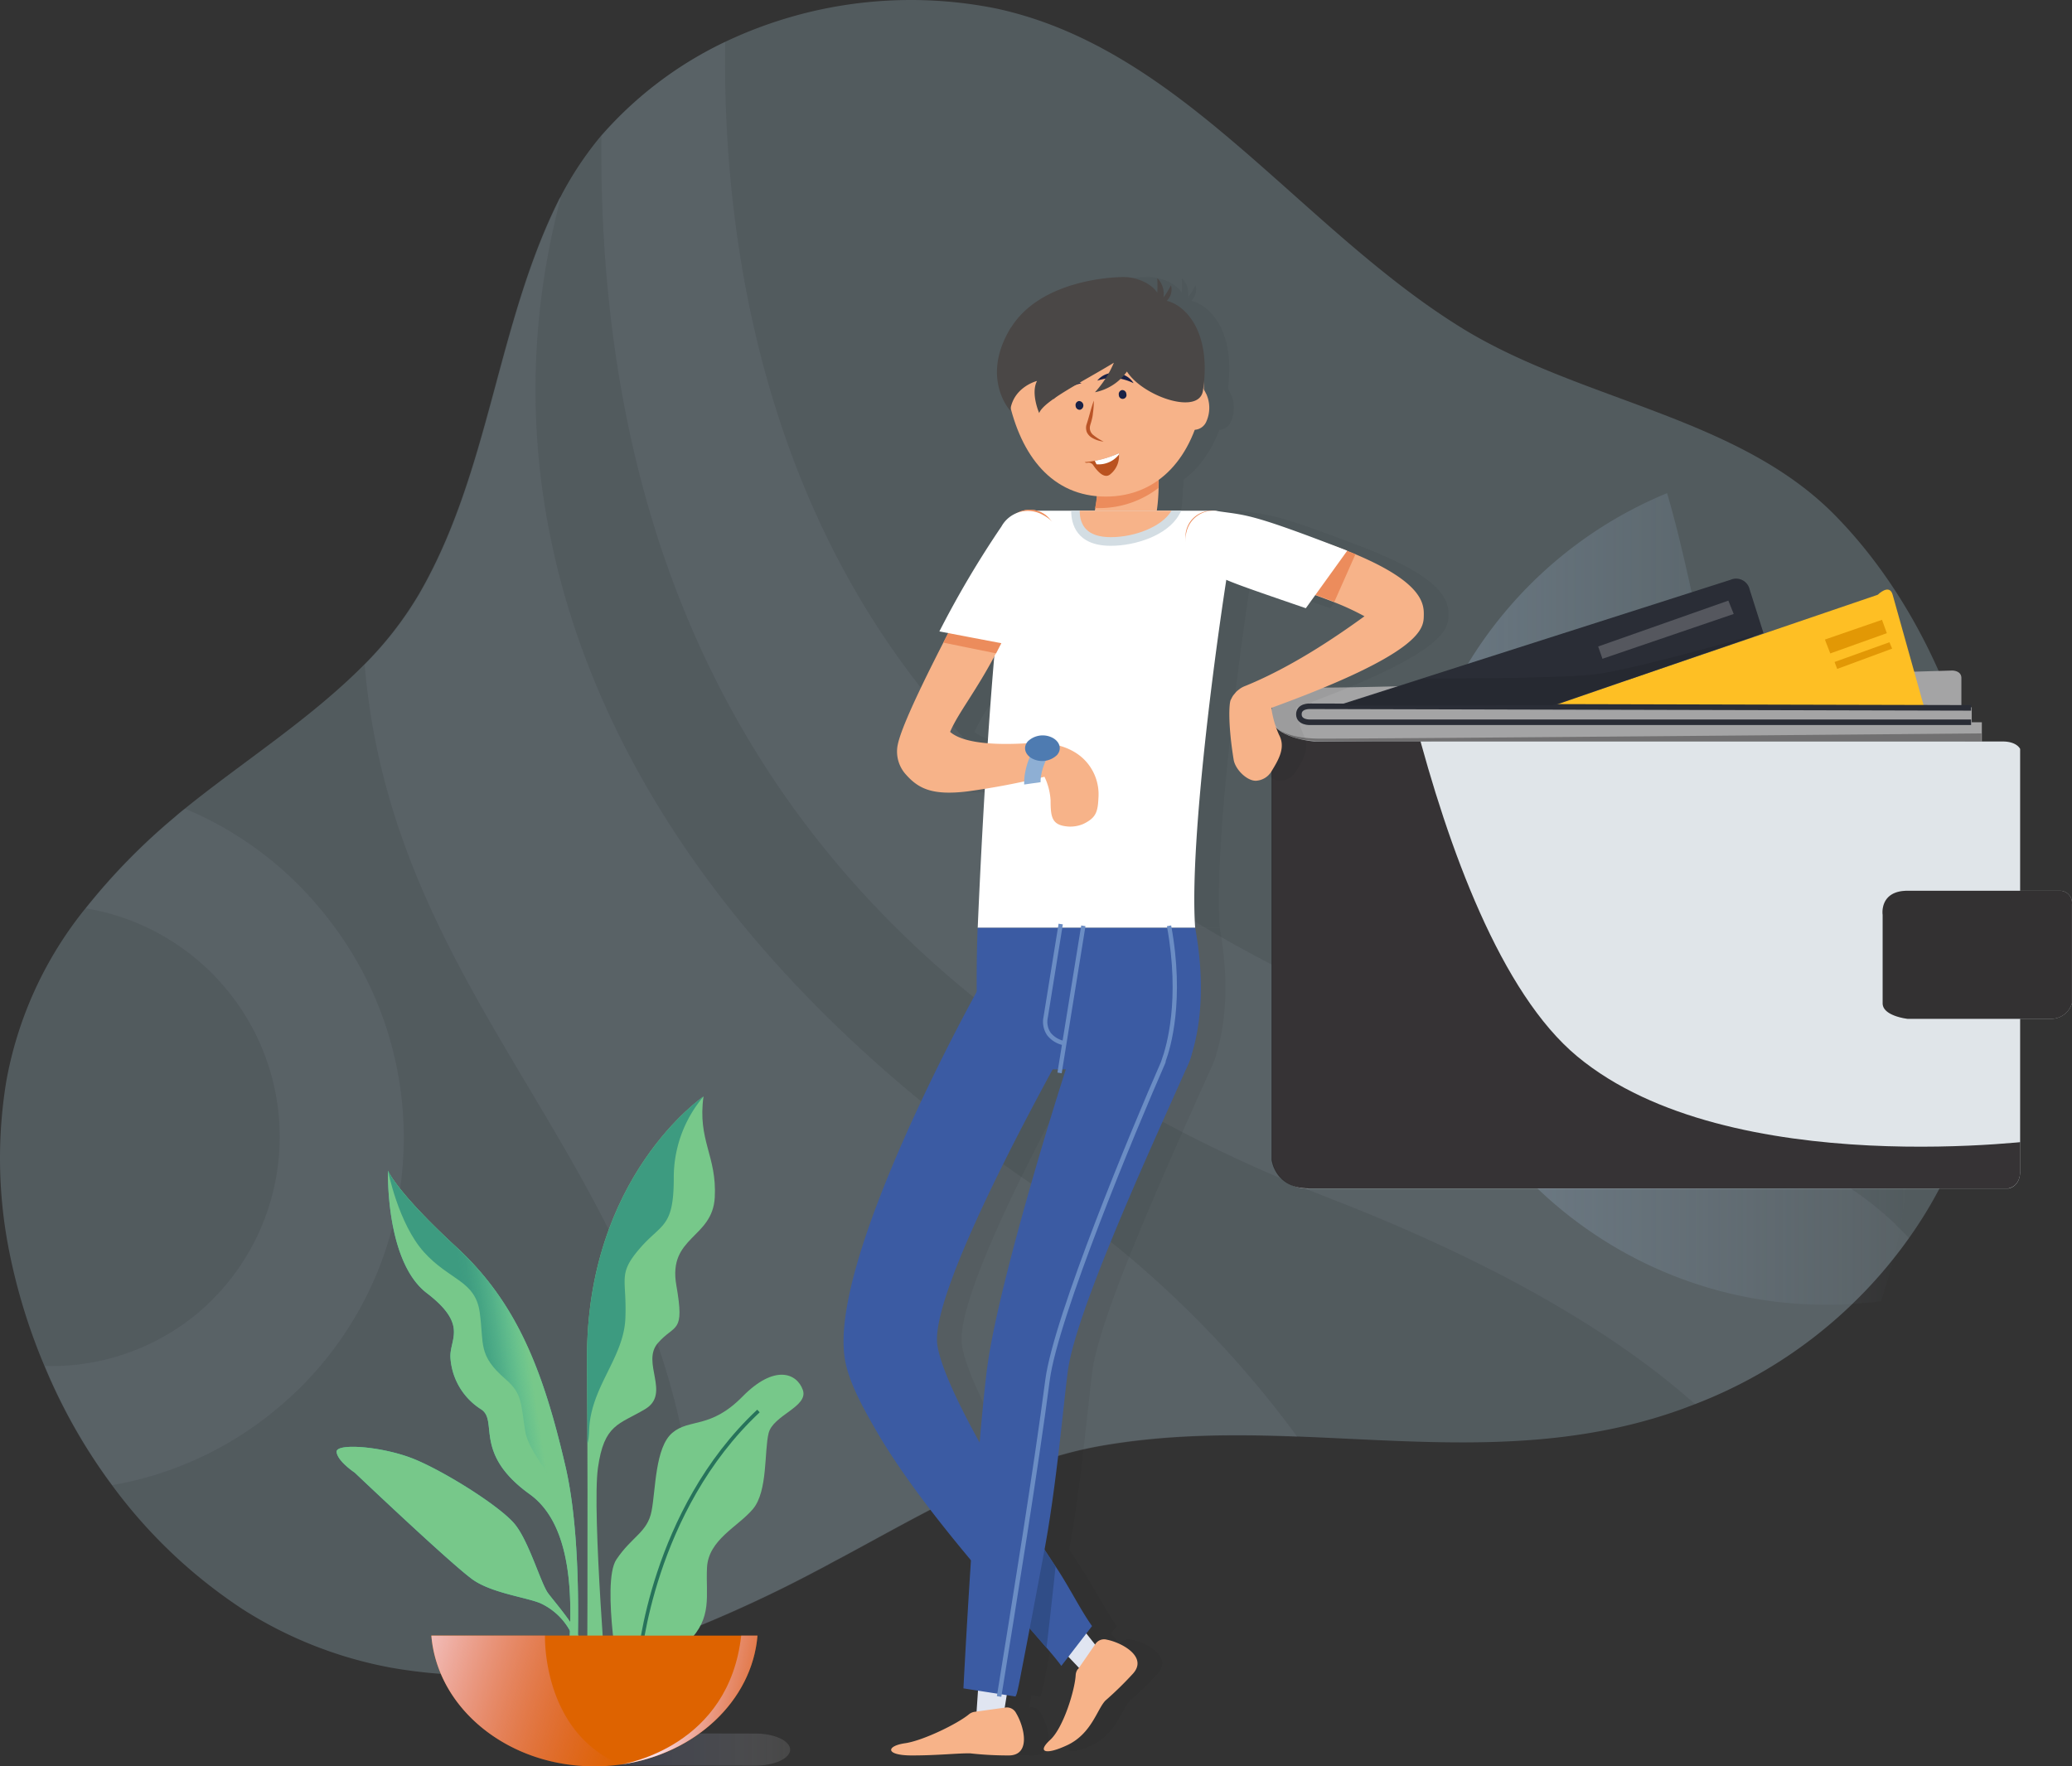 <svg xmlns="http://www.w3.org/2000/svg" xmlns:xlink="http://www.w3.org/1999/xlink" width="373.352" height="318.315" viewBox="0 0 373.352 318.315"><rect x="0" y="0" width="373.352" height="318.315" fill="#333333" stroke="none"/><defs><style>.a{fill:#77c88a;}.b,.l,.z{fill:none;}.c{fill:#ba5320;}.d{fill-rule:evenodd;fill:url(#a);}.e{opacity:0.7;}.f{fill:url(#b);}.g{fill:#b2c1d4;opacity:0.12;}.h{fill:url(#c);}.i{fill:#43c59e;}.j{clip-path:url(#d);}.k{fill:url(#e);}.l{stroke:#27735b;stroke-width:0.65px;}.am,.l,.z{stroke-miterlimit:10;}.m{fill:#4fbd9a;}.n{clip-path:url(#f);}.o{fill:url(#g);}.p{clip-path:url(#h);}.q{fill:url(#i);}.r{fill:#de6300;}.s{fill:url(#j);}.t{fill:url(#k);}.u{opacity:0.25;fill:url(#l);}.v{fill:#a4a4a5;}.am,.w{fill:#221f1f;}.w{opacity:0.39;}.x{fill:#febf24;}.y{fill:#2a2d36;}.z{stroke:#2a2d36;}.aa,.av{fill:#fff;}.aa,.al{opacity:0.2;}.ab{clip-path:url(#m);}.ac{opacity:0.1;fill:url(#n);}.ad{fill:#e0e5e9;}.ae{clip-path:url(#o);}.af{fill:url(#p);}.ag{fill:url(#r);}.ah{fill:#c8ccce;}.ai{fill:url(#s);}.aj{fill:#e29805;}.ak{clip-path:url(#t);}.al{fill:url(#u);}.am{stroke:#221f1f;opacity:0.17;}.an{opacity:0.05;}.ao{fill:#1a2146;}.ap{fill:#ba5427;}.aq{clip-path:url(#w);}.ar{fill:#b8c2c9;}.as{fill:#e0e5f1;}.at{fill:#f7b389;}.au{fill:#ec8c5c;}.aw{fill:#3b5ba3;}.ax{fill:#304d87;}.ay{fill:#6b8dc4;}.az{fill:#d3dde3;}.ba{fill:#8eafd4;}.bb{fill:#4e7bb1;}.bc{clip-path:url(#x);}.bd{fill:#4a4746;}</style><linearGradient id="a" x1="0.989" y1="0.306" x2="-0.011" y2="0.306" gradientUnits="objectBoundingBox"><stop offset="0" stop-color="#fff" stop-opacity="0.102"/><stop offset="0.35" stop-color="#999fbb" stop-opacity="0.2"/><stop offset="0.99" stop-color="#38447a" stop-opacity="0.302"/></linearGradient><linearGradient id="b" x1="-0.036" y1="2.284" x2="-0.036" y2="1.337" gradientUnits="objectBoundingBox"><stop offset="0" stop-color="#c8efff"/><stop offset="0.14" stop-color="#c8efff" stop-opacity="0.898"/><stop offset="1" stop-color="#c8efff" stop-opacity="0.302"/></linearGradient><linearGradient id="c" x1="-24.016" y1="-4.297" x2="-24.934" y2="-3.501" gradientUnits="objectBoundingBox"><stop offset="0.32" stop-color="#43c59e" stop-opacity="0"/><stop offset="0.44" stop-color="#3dad8b" stop-opacity="0.29"/><stop offset="0.6" stop-color="#369478" stop-opacity="0.6"/><stop offset="0.75" stop-color="#32826a" stop-opacity="0.82"/><stop offset="0.88" stop-color="#2f7761" stop-opacity="0.949"/><stop offset="0.99" stop-color="#2e735e"/></linearGradient><clipPath id="d"><path class="a" d="M79.186,281.665c5.656,2.371,15.391,8.522,17.939,11.667s4.667,10.65,5.974,12.414,5.32,6.244,5.9,8.951a32.614,32.614,0,0,1,.289,7.047l-.756-.261a19.909,19.909,0,0,0-.663-7.066,11.611,11.611,0,0,0-6.114-6.851c-2.4-1.045-8.559-1.811-12.04-4.144s-21.467-19.414-21.467-19.414-3.127-2.072-3.257-3.733S73.53,279.295,79.186,281.665Z" transform="translate(-64.988 -279.359)"/></clipPath><linearGradient id="e" x1="81.731" y1="5.382" x2="82.327" y2="4.15" xlink:href="#c"/><clipPath id="f"><path class="b" d="M134.321,211.72s-21.206,14.364-20.991,47.5,0,61.863,0,61.863h3.733s-2.875-34.46-1.764-42.421,3.808-7.8,8.5-10.6-.775-8.4,2.315-11.928,4.863-1.549,3.313-10.388,6.534-8.4,6.926-15.867S133.22,219.672,134.321,211.72Z" transform="translate(-113.328 -211.72)"/></clipPath><linearGradient id="g" x1="133.983" y1="0.429" x2="133.231" y2="0.538" gradientUnits="objectBoundingBox"><stop offset="0.32" stop-color="#4fbd9a" stop-opacity="0"/><stop offset="0.39" stop-color="#4cb795" stop-opacity="0.18"/><stop offset="0.53" stop-color="#46ad8e" stop-opacity="0.471"/><stop offset="0.66" stop-color="#42a588" stop-opacity="0.698"/><stop offset="0.79" stop-color="#3fa083" stop-opacity="0.871"/><stop offset="0.9" stop-color="#3e9c81" stop-opacity="0.969"/><stop offset="0.99" stop-color="#3d9b80"/></linearGradient><clipPath id="h"><path class="a" d="M74.91,226.05s-.495,16.325,6.982,22.046,4.135,8.232,4.265,11.564a11.9,11.9,0,0,0,5.442,9.334c3.351,2-1.521,7.9,8.848,15.354s6.991,28.934,5.983,38.763l2.109.215s2.212-27.357-1.652-44c-3.948-17-8.606-29.317-19.6-39.453S74.91,226.05,74.91,226.05Z" transform="translate(-74.903 -226.05)"/></clipPath><linearGradient id="i" x1="0.81" y1="0.409" x2="0.426" y2="0.526" xlink:href="#g"/><linearGradient id="j" x1="1.099" y1="0.589" x2="-0.296" y2="0.283" gradientUnits="objectBoundingBox"><stop offset="0.01" stop-color="#dd6c91" stop-opacity="0"/><stop offset="0.99" stop-color="#fadfe7"/></linearGradient><linearGradient id="k" x1="1.319" y1="0.653" x2="0.325" y2="0.467" xlink:href="#j"/><linearGradient id="l" y1="3.256" x2="1" y2="3.256" gradientUnits="objectBoundingBox"><stop offset="0" stop-color="#b6d4f7"/><stop offset="1" stop-color="#b6d4f7" stop-opacity="0"/></linearGradient><clipPath id="m"><path class="b" d="M258.07,134.686l69.218-22.111a2.5,2.5,0,0,1,3.463,1.727l2.4,7.98-36.242,12.3Z" transform="translate(-258.07 -112.355)"/></clipPath><linearGradient id="n" x1="0.502" y1="19.771" x2="0.494" y2="18.807" gradientUnits="objectBoundingBox"><stop offset="0.01"/><stop offset="1"/></linearGradient><clipPath id="o"><path class="b" d="M245.5,138.34v79.952s.579,5.1,6.636,5.1H378.262s2.119-.289,2.119-3.08V144.2s-.579-1.344-3.173-1.344H253.191S245.5,142.279,245.5,138.34Z" transform="translate(-245.5 -138.34)"/></clipPath><linearGradient id="p" x1="1.059" y1="2.859" x2="0.222" y2="3.687" gradientUnits="objectBoundingBox"><stop offset="0" stop-color="#231f20" stop-opacity="0.898"/><stop offset="1" stop-color="#231f20" stop-opacity="0"/></linearGradient><linearGradient id="r" x1="-0.218" y1="18.418" x2="0.366" y2="18.051" gradientUnits="objectBoundingBox"><stop offset="0" stop-color="#231f20" stop-opacity="0.898"/><stop offset="1" stop-color="#fff" stop-opacity="0"/></linearGradient><linearGradient id="s" x1="1.58" y1="16.903" x2="-0.09" y2="18.547" xlink:href="#r"/><clipPath id="t"><path class="b" d="M299.68,134.785l58.643-20s2.109-2.109,2.688,0,5.6,20,5.6,20Z" transform="translate(-299.68 -113.846)"/></clipPath><linearGradient id="u" x1="0.989" y1="66.707" x2="0.021" y2="67.453" gradientUnits="objectBoundingBox"><stop offset="0.01" stop-opacity="0"/><stop offset="1"/></linearGradient><clipPath id="w"><path d="M214.14,89.135c.523.345.691-.252,1.437.392,0,0,1.867,3.08,3.248,1.736A4.181,4.181,0,0,0,220.3,87.53,18.667,18.667,0,0,1,214.14,89.135Z" transform="translate(-214.14 -87.53)"/></clipPath><clipPath id="x"><path class="c" d="M209.4,89.135c.513.345.691-.252,1.437.392.047,0,1.82,3.08,3.248,1.736a4.181,4.181,0,0,0,1.475-3.733,18.751,18.751,0,0,1-6.16,1.605Z" transform="translate(-209.4 -87.53)"/></clipPath></defs><g transform="translate(0 0)"><path class="d" d="M143.36,340.494l-28.337-.056c-3.453,0-6.272-1.307-6.263-2.893h0c0-1.6,2.8-2.884,6.272-2.884l28.337.056c3.453,0,6.272,1.316,6.263,2.9h0C149.632,339.206,146.8,340.5,143.36,340.494Z" transform="translate(-7.253 -22.319)"/><g class="e"><path class="f" d="M354.222,134.023c8.335,26.984,7.346,57.738-5.124,80.885a77.178,77.178,0,0,1-5.124,8.232h0a84.329,84.329,0,0,1-38.539,29.914l-2.287.868c-23.185,8.4-46.174,5.852-69.4,4.965-11.844-.457-23.679-.4-35.58,1.708-16.745,3-32.276,12.47-47.023,20.347-1.269.653-2.52,1.381-3.855,2.053a238.612,238.612,0,0,1-21.906,10.267,134.947,134.947,0,0,1-23.8,7.271,89.558,89.558,0,0,1-31.193,0,74.912,74.912,0,0,1-26.657-10.519A91.768,91.768,0,0,1,20.114,267.56,100.44,100.44,0,0,1,7.981,246.092a106.609,106.609,0,0,1-6.244-20.217,85.617,85.617,0,0,1-.607-30.95,68.91,68.91,0,0,1,14.3-31.24A113.058,113.058,0,0,1,30.512,148.08c.933-.775,1.867-1.624,2.8-2.333,10.556-8.54,22.69-16.222,32.322-25.966a63.973,63.973,0,0,0,9.875-12.731c12.731-21.981,13.907-48.246,25.1-70.842a3.734,3.734,0,0,1,.383-.691h0a61.237,61.237,0,0,1,7.28-10.976h0a69.069,69.069,0,0,1,22.4-16.978,78.011,78.011,0,0,1,48.656-6.048c13.244,2.8,24.641,9.576,35.309,17.855,16.39,12.74,31.24,28.981,48.9,39.836,21.467,13.179,49.944,15.867,67.436,34C341.537,104.071,349.452,118.455,354.222,134.023Z" transform="translate(-0.006 -0.02)"/><path class="g" d="M50.047,264.646a63.124,63.124,0,0,1-29.233,13.412A100.382,100.382,0,0,1,8.68,256.591a41.292,41.292,0,0,0,27.226-9.268,41.591,41.591,0,0,0,5.6-58.485,41.805,41.805,0,0,0-25.434-14.728A113.6,113.6,0,0,1,31.155,158.5c.933-.775,1.867-1.624,2.8-2.333a63.469,63.469,0,0,1,24.771,18.565C81.221,202.157,77.292,242.413,50.047,264.646Z" transform="translate(-0.584 -10.425)"/><path class="g" d="M192.587,217.287a186.432,186.432,0,0,1,45.866,44.2c-11.844-.457-23.679-.4-35.58,1.717-16.745,2.987-32.276,12.47-47.023,20.338-1.269.653-2.52,1.381-3.845,2.053a239.917,239.917,0,0,1-21.915,10.267c4.284-78.244-53.939-105.218-59.679-173.531a63.627,63.627,0,0,0,9.884-12.7c12.731-21.981,13.9-48.292,25.089-70.842a4.332,4.332,0,0,1,.383-.691C88.788,102.026,119.309,168.015,192.587,217.287Z" transform="translate(-4.698 -2.557)"/><path class="g" d="M351.709,223.679a84.33,84.33,0,0,1-38.539,29.914c-11.256-10.08-31.146-23.633-65.606-37.008-91.115-35.421-132.258-101.41-131.455-191.526h0A68.322,68.322,0,0,1,138.407,8.1c-.541,37.1,7.374,96.79,55.955,137.811C261.173,202.426,322.625,191.823,351.709,223.679Z" transform="translate(-7.742 -0.558)"/></g><path class="a" d="M119.755,322.59s-3.631-19.657-.831-23.847,5.6-4.872,6.347-8.755.625-11.434,3.733-14.075,6.842-.635,12.647-6.534,9.819-4.2,10.874-1.185-5.367,4.527-6.17,7.784-.131,10.426-2.8,13.636-8.055,5.526-8.3,10.6,1.045,8.979-3.388,13.375-7.467,3.892-7.654,9.278Z" transform="translate(-7.86 -17.706)"/><path class="h" d="M119.755,322.59s-3.631-19.657-.831-23.847,5.6-4.872,6.347-8.755.625-11.434,3.733-14.075,6.842-.635,12.647-6.534,9.819-4.2,10.874-1.185-5.367,4.527-6.17,7.784-.131,10.426-2.8,13.636-8.055,5.526-8.3,10.6,1.045,8.979-3.388,13.375-7.467,3.892-7.654,9.278Z" transform="translate(-7.86 -17.706)"/><path class="i" d="M79.186,281.665c5.656,2.371,15.391,8.522,17.939,11.667s4.667,10.65,5.974,12.414,5.32,6.244,5.9,8.951a32.614,32.614,0,0,1,.289,7.047l-.756-.261a19.909,19.909,0,0,0-.663-7.066,11.611,11.611,0,0,0-6.114-6.851c-2.4-1.045-8.559-1.811-12.04-4.144s-21.467-19.414-21.467-19.414-3.127-2.072-3.257-3.733S73.53,279.295,79.186,281.665Z" transform="translate(-4.336 -18.634)"/><path class="a" d="M79.186,281.665c5.656,2.371,15.391,8.522,17.939,11.667s4.667,10.65,5.974,12.414,5.32,6.244,5.9,8.951a32.614,32.614,0,0,1,.289,7.047l-.756-.261a19.909,19.909,0,0,0-.663-7.066,11.611,11.611,0,0,0-6.114-6.851c-2.4-1.045-8.559-1.811-12.04-4.144s-21.467-19.414-21.467-19.414-3.127-2.072-3.257-3.733S73.53,279.295,79.186,281.665Z" transform="translate(-4.336 -18.634)"/><g class="j" transform="translate(60.652 260.726)"><path class="k" d="M65.491,281s10.052,2.072,13.935,6.291,7.467,13.935,7.467,13.935l-8.867-1.559L62,284.142S62.821,280.483,65.491,281Z" transform="translate(-64.789 -279.465)"/></g><path class="l" d="M123.43,317.242s2.249-26.788,21.467-44.8" transform="translate(-8.231 -18.173)"/><path class="m" d="M74.91,226.05s-.495,16.325,6.982,22.046,4.135,8.232,4.265,11.564a11.9,11.9,0,0,0,5.442,9.334c3.351,2-1.521,7.9,8.848,15.354s6.991,28.934,5.983,38.763l2.109.215s2.212-27.357-1.652-44c-3.948-17-8.606-29.317-19.6-39.453S74.91,226.05,74.91,226.05Z" transform="translate(-4.997 -15.081)"/><path class="a" d="M134.321,211.72s-21.206,14.364-20.991,47.5,0,61.863,0,61.863h3.733s-2.875-34.46-1.764-42.421,3.808-7.8,8.5-10.6-.775-8.4,2.315-11.928,4.863-1.549,3.313-10.388,6.534-8.4,6.926-15.867S133.22,219.672,134.321,211.72Z" transform="translate(-7.558 -14.126)"/><g class="n" transform="translate(105.771 197.594)"><path class="o" d="M134.058,211.42a22.559,22.559,0,0,0-5.358,14.691c0,9.1-2.231,8.13-6.2,12.778s-2.231,5.329-2.52,12.5-6.291,12.386-6.534,20.235S109.38,269,109.38,269l6.832-54.518,11.807-7.262Z" transform="translate(-113.065 -211.42)"/></g><path class="a" d="M74.91,226.05s-.495,16.325,6.982,22.046,4.135,8.232,4.265,11.564a11.9,11.9,0,0,0,5.442,9.334c3.351,2-1.521,7.9,8.848,15.354s6.991,28.934,5.983,38.763l2.109.215s2.212-27.357-1.652-44c-3.948-17-8.606-29.317-19.6-39.453S74.91,226.05,74.91,226.05Z" transform="translate(-4.997 -15.081)"/><g class="p" transform="translate(69.906 210.969)"><path class="q" d="M74.9,225.862s1.867,9.52,6.459,14.645,9.268,5.115,10.071,10.874-.383,7.7,4.667,12.059c3,2.595,2.725,4.256,3.528,9.334s8.83,12,9.7,19.013c.42,3.379,1.783-6.225-.261-23.007-1.465-12-8.316-32.668-8.316-32.668l-24.51-12.88L74.8,225.311" transform="translate(-74.896 -225.862)"/></g><path class="r" d="M142.045,315.809c-.98,11.788-11.294,21.355-24.594,23.232h-.056a34.236,34.236,0,0,1-4.732.327c-15.55,0-28.29-10.4-29.382-23.567Z" transform="translate(-5.555 -21.062)"/><path class="s" d="M117.394,339.051a34.226,34.226,0,0,1-4.732.327c-15.55,0-28.29-10.4-29.382-23.567h20.478S103.151,333.115,117.394,339.051Z" transform="translate(-5.555 -21.063)"/><path class="t" d="M144.484,315.81c-.98,11.788-11.294,21.355-24.594,23.231,1.167-.224,19.442-3.407,21.663-23.231Z" transform="translate(-7.995 -21.063)"/><path class="u" d="M357.013,240.844c-1.717.252-3.435.383-5.218.5-41.647,2.548-77.469-29.41-80.036-71.244A75.827,75.827,0,0,1,318.493,95.23c4.9,16.614,7,34.824,13.693,50.8,8.083,19.358,26.041,35.15,29.028,55.909C363.061,214.421,361.409,227.982,357.013,240.844Z" transform="translate(-18.105 -6.364)"/><path class="v" d="M245.494,137.75s-1.727-5.2,10.267-5.2,112.386-3.071,112.386-3.071,1.633,0,1.633,1.344v5.283h1.867v2.7h1.82v3.463H253.185a16.015,16.015,0,0,1-5.283-1.353A3.659,3.659,0,0,1,245.494,137.75Z" transform="translate(-16.359 -8.646)"/><path class="w" d="M373.45,144.378l-119.881-1.633s-5.087,0-7.467-2.688a2.651,2.651,0,0,1-.672-1.867s-.579,3.948,8.27,4.135c5.1.093,119.685-.933,119.685-.933v2.977Z" transform="translate(-16.36 -9.227)"/><path class="x" d="M299.68,134.785l58.643-20s2.109-2.109,2.688,0,5.6,20,5.6,20Z" transform="translate(-19.975 -7.604)"/><path class="y" d="M258.07,134.646l70.936-22.69a2.5,2.5,0,0,1,3.463,1.727l2.5,7.887-37.876,13.067Z" transform="translate(-17.202 -7.465)"/><path class="z" d="M371.883,139.264H252.776s-2.016.093-2.016-1.447,2.016-1.437,2.016-1.437l119.107.289" transform="translate(-16.715 -9.106)"/><path class="aa" d="M308.54,124.25,332,115.98l.961,2.408-23.651,8.074Z" transform="translate(-20.566 -7.747)"/><g class="ab" transform="translate(240.867 104.85)"><path class="ac" d="M345.624,118.77s-33.452,10-41.815,10.762-30.185.672-30.185.672l-17.3,5.6,48.74,4.228,43.364-13.963Z" transform="translate(-257.953 -112.783)"/></g><path class="ad" d="M380.38,144.2v76.135c0,2.8-2.119,3.08-2.119,3.08h-126a7.065,7.065,0,0,1-3.463-.775,5.806,5.806,0,0,1-3.164-4.321V138.34c0,4.032,7.691,4.517,7.691,4.517H377.216C379.811,142.858,380.38,144.2,380.38,144.2Z" transform="translate(-16.374 -9.237)"/><g class="ae" transform="translate(229.135 129.103)"><path class="af" d="M261.623,92.19s10.416,81.52,37.969,104.359,84.451,14.934,84.451,14.934v20.189l-153.473-4.6V98.341Z" transform="translate(-244.505 -135.265)"/></g><g class="ae" transform="translate(229.135 129.103)"><path class="ag" d="M366.207,173.46h27.506a2.175,2.175,0,0,1,2.119,2.4v17.883a3.92,3.92,0,0,1-3.733,2.8H366.245s-4.527-.485-4.527-2.8V177.781C361.681,177.7,361.2,173.46,366.207,173.46Z" transform="translate(-253.242 -140.68)"/></g><path class="ah" d="M367.957,172h27.488a2.175,2.175,0,0,1,2.119,2.4v17.883a3.92,3.92,0,0,1-3.733,2.8H367.975s-4.517-.485-4.517-2.8V176.322C363.439,176.247,362.861,172,367.957,172Z" transform="translate(-24.223 -11.48)"/><path class="ai" d="M367.957,172h27.488a2.175,2.175,0,0,1,2.119,2.4v17.883a3.92,3.92,0,0,1-3.733,2.8H367.975s-4.517-.485-4.517-2.8V176.322C363.439,176.247,362.861,172,367.957,172Z" transform="translate(-24.223 -11.48)"/><path class="aj" d="M352.31,123.246,362.6,119.69l.868,2.408-10.192,3.649Z" transform="translate(-23.482 -7.994)"/><path class="aj" d="M354.17,127.576l9.894-3.556.485,1.148-9.9,3.659Z" transform="translate(-23.606 -8.282)"/><path class="b" d="M367.957,172h27.488a2.175,2.175,0,0,1,2.119,2.4v17.883a3.92,3.92,0,0,1-3.733,2.8H367.975s-4.517-.485-4.517-2.8V176.322C363.439,176.247,362.861,172,367.957,172Z" transform="translate(-24.223 -11.48)"/><g class="ak" transform="translate(279.705 106.241)"><path class="al" d="M303.206,131.43s20.478,1.736,26.339,1.736,37.969.672,37.969.672l1.633,3.649H296.28Z" transform="translate(-299.453 -115.017)"/></g><g class="ae" transform="translate(229.135 129.103)"><path class="am" d="M359.733,247.238v9.128l-18.667,1.447v-9.138Zm-18.667-.093v-9.138l18.667-1.437V245.7Zm18.667,10.762v9.138l-18.667,1.437v-9.11Zm0,10.668v9.138l-18.667,1.54v-9.138Zm0,10.771v9.128l-18.667,1.447V280.84Zm0,10.668v9.138l-18.667,1.437v-9.128Zm0,10.678v9.128l-18.667,1.437V302.13Zm0,10.668v9.128l-18.667,1.447V312.8Zm-.065,10.7v9.231L341,332.725V323.5Zm0,10.668v9.138L341,343.3v-9.128ZM341,354.071v-9.138l18.667-1.437v9.128Z" transform="translate(-251.864 -144.886)"/></g><g class="an" transform="translate(156.422 49.932)"><path d="M202,171.408a101.735,101.735,0,0,1,15.662-20.534A101.477,101.477,0,0,0,202,171.408h0m15.671-20.534v0m.112-.112h0m.112-.112h0" transform="translate(-169.888 -59.989)"/><path d="M197.837,332.012l2.081-12.927L194.1,317.33l-.924,13.692,4.657.989Z" transform="translate(-169.301 -71.096)"/><path d="M191.864,330.464a2,2,0,0,0-1.045.448c-2.063,1.708-8.316,4.76-11.527,5.217-3.435.5-3.612,2.2,1.232,2.2s8.4-.429,10.547-.373a62.314,62.314,0,0,0,6.9.373c4.079,0,2.8-5.19,1.344-7.607a1.811,1.811,0,0,0-1.923-1.027Z" transform="translate(-168.209 -71.918)"/><path d="M217.277,319.417l-8.12-10.276-5.227,3.1,9.464,9.94,3.883-2.763Z" transform="translate(-170.017 -70.55)"/><path d="M212.382,321.9A2.081,2.081,0,0,0,212,322.97c-.131,2.669-2.2,9.492-4.6,11.686s-.877,2.8,3.108.933c4.377-2.072,5.358-6.478,6.851-8.027a60.311,60.311,0,0,0,4.947-4.835c2.8-3-1.932-5.6-4.667-6.132a1.867,1.867,0,0,0-2.063.728l-3.164,4.583Z" transform="translate(-170.172 -71.042)"/><path d="M221.714,86.61s1.587,10.584-1.484,15.457-3.509,5.6-3.509,5.6" transform="translate(-170.869 -55.721)"/><path d="M213.517,112.03a5.6,5.6,0,0,0,2.8.765,5.488,5.488,0,0,0,4.723-2.679c.056-.084.607-1,3.444-5.488,2-3.164,2.632-7.467,2.725-11.266a47.253,47.253,0,0,0-.448-7.952,5.516,5.516,0,0,0-10.9,1.633,36.712,36.712,0,0,1,.364,5.162,23.1,23.1,0,0,1-.42,4.769,5.7,5.7,0,0,1-.625,1.773c-3.136,4.975-3.584,5.74-3.584,5.74a5.5,5.5,0,0,0,1.913,7.542Z" transform="translate(-170.476 -55.343)"/><path d="M232.691,173.793c-1.157-15.793,4.163-55.022,6.888-70.637a3.883,3.883,0,0,0-3.817-4.536H203.3a3.874,3.874,0,0,0-3.733,2.865c-3.733,14.168-6.076,72.308-6.076,72.308Z" transform="translate(-169.321 -56.522)"/><path d="M177.992,140.915c.551-2.949,4.163-10.556,8.232-18.5,4.312-8.4,9.138-17.258,11.359-21.262a4.667,4.667,0,0,1,8.158,4.508c-3.435,6.179-6.972,12.778-10.024,18.667-3.491,6.72-6.888,10.874-8.26,14.178,2.529,2.212,8.764,2.352,13.748,2.053,1.363-.159,6.646-.532,10.164,2.7a8.839,8.839,0,0,1,2.8,7.215c-.112,2.5-.476,3.528-2.707,4.611a5.917,5.917,0,0,1-3.117.439c-2.557-.308-2.8-1.7-2.8-4.667a11.488,11.488,0,0,0-1.092-4.265,137.663,137.663,0,0,1-13.832,2.632c-6.3.765-8.839-.439-11.144-3.043a6.17,6.17,0,0,1-1.5-5.236Z" transform="translate(-168.281 -56.544)"/><path d="M230.971,204.669s4.77-8.755,1.7-25.509h-39.2s-.551,12.759.345,25.509Z" transform="translate(-169.309 -61.889)"/><path d="M186.86,122.417l4.564.933,4.928,1c3.052-5.89,6.59-12.488,10.024-18.667a4.667,4.667,0,0,0-8.158-4.508c-2.221,4-7.047,12.824-11.359,21.262Z" transform="translate(-168.88 -56.545)"/><path d="M234.138,102.278a4.667,4.667,0,0,1,5.6-3.4c11.247,2.8,19.05,5.311,24.492,7.588,12.5,5.264,12.386,9.166,12.348,11.2-.065,2.277-.5,6.674-27.478,16.5a17.735,17.735,0,0,0,1.391,4.853c1.223,2.268-.047,4.433-1.391,6.627a3.463,3.463,0,0,1-2.8,1.652c-1.652,0-3.733-2.091-3.995-3.836-1.017-6.291-.84-9.987-.532-10.724h0l.093-.177a5.653,5.653,0,0,1,.336-.616l.28-.327.3-.364a5.7,5.7,0,0,1,.588-.476l.093-.084a4.592,4.592,0,0,1,1.027-.513c9.128-3.733,17.65-9.828,21.4-12.526a48.267,48.267,0,0,0-5.469-2.539,184.7,184.7,0,0,0-22.914-7.14,4.667,4.667,0,0,1-3.416-5.6Z" transform="translate(-172.018 -56.531)"/><path d="M186.077,120.369l6.244,1.195,4.909.933h0l4.144.793c5.348-10.482,6.627-12.88,6.823-16.474.224-4.051-.868-6.058-3.5-7.467a5.451,5.451,0,0,0-7.467,2.119,176.854,176.854,0,0,0-11.2,18.938Z" transform="translate(-168.824 -56.523)"/><path d="M167.777,257.144c.579,3.855,2.669,7.98,5.6,13.067,4.891,8.494,12.376,17.893,19.087,25.8,4.667,5.5,8.97,10.267,11.723,13.515,1.2,1.381,2.109,2.492,2.651,3.257l5.535-7.178c-2.063-2.893-3.976-6.8-6.375-10.454l-.187-.28c-4.517-6.814-9.334-14.5-13.188-21.467a6.711,6.711,0,0,1-.4-.7c-4.1-7.392-7.14-13.935-7.719-17.734-1.027-6.842,9.184-28.132,19.283-46.911,1.148-2.156,2.305-4.275,3.444-6.328a5.3,5.3,0,0,0,.653-2.277c.3-3.463-2.24-7.467-5.329-9.138-3.789-2.081-8.68-3.164-10.771.625-4.275,7.747-26.517,49.468-23.987,66.269Z" transform="translate(-167.596 -62.506)"/><path d="M194.219,302.086c4.667,5.5,8.97,10.267,11.723,13.515.439-3.836.933-8,1.372-12.208.093-.812.177-1.615.252-2.445-4.518-6.814-9.334-14.5-13.188-21.467-.168,6.907-.187,14.934-.159,22.615Z" transform="translate(-169.369 -68.573)"/><path d="M195.006,259.571c1.923-15.68,15.083-57.813,17.127-62.451,1.727-3.967,11.2-4.807,15.214-3.061a7.831,7.831,0,0,1,4.023,10.323c-5.283,12.04-20.319,44.223-21.822,55.619-.868,6.8-2.044,20.534-4.191,32.173-1.512,8.148-3.024,16.082-4.144,21.85-.933,5-.933,4.088-1.064,4.592l-9.4-1.465s2-39.117,4.256-57.607Z" transform="translate(-169.139 -62.824)"/><path d="M237.53,107.908a184.689,184.689,0,0,1,22.914,7.14l3.8-8.587a168.892,168.892,0,0,0-24.492-7.588,4.667,4.667,0,1,0-2.221,9.035Z" transform="translate(-171.995 -56.523)"/><path d="M239.684,98.742a4.956,4.956,0,0,0-5.936,3.883c-.8,2.9,1.213,5.18,3.808,6.711,3.2,1.867,4.275,2.231,17.734,6.86l7.467-10.37C245.564,99.171,244.677,99.46,239.684,98.742Z" transform="translate(-171.992 -56.522)"/><path d="M216.17,96.973h.747a17.456,17.456,0,0,0,10.661-3.632,47.258,47.258,0,0,0-.45-7.951,5.516,5.516,0,0,0-10.9,1.633,36.707,36.707,0,0,1,.364,5.161,23.1,23.1,0,0,1-.42,4.77Z" transform="translate(-170.833 -55.342)"/><path d="M199.44,75.8c2.193,10.127,7.831,17.5,17.5,17.5s15.774-7.308,17.5-17.5c1.624-9.53-7.878-18.873-17.547-18.873S197.387,66.357,199.44,75.8Z" transform="translate(-169.7 -53.744)"/><path d="M197.993,317.7v-.271c2.651-16.4,6.655-41.171,8.69-56.749,1.475-11.34,15.512-45.072,20.8-57.113l.093-.271.047-.14c.849-2.324,3.463-10.939.933-24.464l-.765.14c2.445,13.328-.1,21.785-.933,24.053l-.065.2v.168c-5.3,12.068-19.377,45.894-20.861,57.327-2.035,15.568-6.039,40.331-8.68,56.721l-.047.28.765.121Z" transform="translate(-169.569 -61.857)"/><path d="M211.54,98.62c0,2.352.933,6.328,7.14,6.328,4.517,0,10.192-1.913,12.283-5.544l.448-.784Z" transform="translate(-170.524 -56.522)"/><path d="M229.72,98.62c-1.661,2.884-6.627,4.77-10.93,4.77s-5.6-2.137-5.6-4.77Z" transform="translate(-170.634 -56.522)"/><path d="M205.437,150.426c0-.056-.233-2.7,2.492-6.534l-2.548-1.512c-3.229,4.8-2.912,8.279-2.912,8.5l2.968-.42Z" transform="translate(-169.919 -59.438)"/><path d="M207.466,142.374a3.864,3.864,0,0,0-4.331.709c-.933,1.073-.495,2.483.933,3.164a3.873,3.873,0,0,0,4.331-.709C209.332,144.474,208.894,143.055,207.466,142.374Z" transform="translate(-169.931 -59.413)"/><path d="M209.665,205.338l4.284-26.517-.775-.121-4.284,26.508.775.131Z" transform="translate(-170.348 -61.858)"/><path d="M209.9,200.275l.121-.775a4.312,4.312,0,0,1-2.539-1.493,3.556,3.556,0,0,1-.513-2.725l2.716-16.8-.775-.121-2.716,16.8a4.322,4.322,0,0,0,.663,3.313,5,5,0,0,0,3.043,1.811Z" transform="translate(-170.162 -61.835)"/><path d="M237.135,75.824a6.132,6.132,0,0,1-.065,5.152,2.427,2.427,0,0,1-4.387-.121l-2.268-5.049a2.427,2.427,0,0,1,2.8-3.351,6.076,6.076,0,0,1,3.892,3.369Z" transform="translate(-171.768 -54.773)"/><path d="M212.4,78.327a.691.691,0,1,0,.569-.877.737.737,0,0,0-.569.877Z" transform="translate(-170.58 -55.111)"/><path d="M220.7,76.214a.756.756,0,0,0,.784.7.812.812,0,1,0-.784-.7Z" transform="translate(-171.134 -54.967)"/><path d="M223.134,73.9A5.208,5.208,0,0,0,216.6,73.4" transform="translate(-170.861 -54.78)"/><path class="ao" d="M223.132,73.866a9.94,9.94,0,0,0-3.229-.933,6.263,6.263,0,0,0-1.615.065,17.292,17.292,0,0,0-1.708.411,3.789,3.789,0,0,1,1.5-1.111,3.976,3.976,0,0,1,1.867-.289,4.359,4.359,0,0,1,1.82.588A3.733,3.733,0,0,1,223.132,73.866Z" transform="translate(-170.86 -54.747)"/><path d="M213.182,74a5.32,5.32,0,0,0-5.012,2.884" transform="translate(-170.3 -54.881)"/><path class="ao" d="M213.182,73.986a13.293,13.293,0,0,0-2.753,1.045,7.352,7.352,0,0,0-1.167.793c-.383.3-.7.672-1.092,1.045a3.211,3.211,0,0,1,.625-1.484,3.621,3.621,0,0,1,1.241-1.073,4.228,4.228,0,0,1,1.559-.495A3.4,3.4,0,0,1,213.182,73.986Z" transform="translate(-170.3 -54.867)"/><path d="M215.833,77.35a32.931,32.931,0,0,1-.933,4.144c-.625,1.792.877,2.679,2.7,3.257" transform="translate(-170.738 -55.104)"/><path class="ap" d="M215.811,77.35a13.265,13.265,0,0,1-.14,2.287,6.088,6.088,0,0,1-.205,1.139c-.075.383-.224.793-.3,1.083a1.643,1.643,0,0,0,.569,1.708,9.8,9.8,0,0,0,1.867,1.185A5.1,5.1,0,0,1,215.4,84a2.259,2.259,0,0,1-.831-.933,2.193,2.193,0,0,1-.084-1.316c.261-.775.439-1.428.653-2.175S215.559,78.078,215.811,77.35Z" transform="translate(-170.716 -55.104)"/><path d="M214.14,89.135c.523.345.691-.252,1.437.392,0,0,1.867,3.08,3.248,1.736A4.181,4.181,0,0,0,220.3,87.53,18.667,18.667,0,0,1,214.14,89.135Z" transform="translate(-170.697 -55.783)"/><g class="aq" transform="translate(43.443 31.747)"><path d="M216.094,88.892c.093.177.205.429.3.616a4.667,4.667,0,0,0,4.322-2.128l-4.844,1.1C215.991,88.584,215.991,88.677,216.094,88.892Z" transform="translate(-214.255 -87.52)"/></g><path d="M199.758,62.62c5.255-8.512,18.294-9.222,20.833-9.091,1.344.065,4.228.831,5.507,2.8a21.6,21.6,0,0,0,0-2.623,4,4,0,0,1,1.12,3.481,14.933,14.933,0,0,0,1.344-2.193,2.8,2.8,0,0,1-.765,2.8c3.556.831,8.111,5.862,6.534,16.185-.681,4.508-10.827,1.064-13.7-3.444a9.268,9.268,0,0,1-5.759,3.733,18.742,18.742,0,0,0,3.407-5.32c-5.4,3.3-12.638,6.87-13.468,9.072,0,0-1.559-3.537-.383-5.787,0,0-4.293,1.073-4.835,5.358,0,0-5.479-5.918.159-15.027Z" transform="translate(-169.569 -53.516)"/></g><path class="ar" d="M197.26,171.408a101.437,101.437,0,0,1,15.671-20.534,101.188,101.188,0,0,0-15.671,20.534h0m15.671-20.534.056-.056-.056.056m.121-.112h0m.112-.112h0" transform="translate(-13.15 -10.057)"/><path class="as" d="M193.1,332.012l2.081-12.927-5.815-1.755-.933,13.692,4.667.989Z" transform="translate(-12.562 -21.164)"/><path class="at" d="M187.124,330.464a2.063,2.063,0,0,0-1.055.448c-2.053,1.708-8.307,4.76-11.518,5.218-3.444.5-3.612,2.2,1.223,2.2s8.4-.429,10.547-.373a62.334,62.334,0,0,0,6.907.373c4.069,0,2.8-5.19,1.344-7.607a1.867,1.867,0,0,0-1.932-1.027Z" transform="translate(-11.47 -21.987)"/><path class="as" d="M212.528,319.417l-8.111-10.276-5.227,3.1,9.464,9.94,3.873-2.763Z" transform="translate(-13.279 -20.618)"/><path class="at" d="M207.642,321.9a2,2,0,0,0-.383,1.073c-.14,2.669-2.2,9.492-4.6,11.686s-.877,2.8,3.1.933c4.378-2.072,5.358-6.478,6.86-8.027a62.028,62.028,0,0,0,4.947-4.835c2.753-3-1.932-5.6-4.667-6.132a1.867,1.867,0,0,0-2.053.728l-3.164,4.583Z" transform="translate(-13.434 -21.11)"/><path class="au" d="M216.974,86.61s1.559,10.631-1.484,15.457-3.509,5.6-3.509,5.6" transform="translate(-14.131 -5.79)"/><path class="at" d="M208.807,112.018a5.507,5.507,0,0,0,7.523-1.867c.065-.084.616-1,3.444-5.488,2-3.164,2.641-7.467,2.735-11.266a45.909,45.909,0,0,0-.457-7.952,5.507,5.507,0,1,0-10.892,1.633,36.739,36.739,0,0,1,.355,5.161,22.478,22.478,0,0,1-.42,4.769,5.489,5.489,0,0,1-.616,1.773c-3.136,4.975-3.593,5.74-3.593,5.74a5.488,5.488,0,0,0,1.923,7.542Z" transform="translate(-13.74 -5.399)"/><path class="av" d="M227.943,173.793c-1.148-15.793,4.163-55.022,6.9-70.637a3.883,3.883,0,0,0-3.827-4.536H198.57a3.864,3.864,0,0,0-3.734,2.866c-3.733,14.168-6.076,72.307-6.076,72.307Z" transform="translate(-12.584 -6.59)"/><path class="at" d="M173.292,140.879c.541-2.949,4.163-10.556,8.232-18.5,4.312-8.4,9.128-17.258,11.359-21.262a4.667,4.667,0,1,1,8.148,4.508c-3.425,6.179-6.963,12.778-10.015,18.667-3.5,6.72-6.9,10.874-8.27,14.178,2.539,2.212,8.774,2.352,13.758,2.053,1.363-.159,6.646-.532,10.164,2.7a8.867,8.867,0,0,1,2.8,7.215c-.112,2.5-.476,3.528-2.7,4.611a5.927,5.927,0,0,1-3.117.439c-2.557-.308-2.8-1.7-2.8-4.667a11.4,11.4,0,0,0-1.1-4.265,137.043,137.043,0,0,1-13.832,2.632c-6.31.765-8.839-.439-11.144-3.043a6.16,6.16,0,0,1-1.493-5.236Z" transform="translate(-11.546 -6.577)"/><path class="aw" d="M226.221,204.669s4.779-8.755,1.708-25.509h-39.2a254.592,254.592,0,0,0,.345,25.509Z" transform="translate(-12.571 -11.957)"/><path class="au" d="M182.12,122.381l4.564.933,4.928,1c3.052-5.89,6.59-12.488,10.015-18.667a4.667,4.667,0,1,0-8.148-4.508c-2.231,4-7.047,12.824-11.359,21.262Z" transform="translate(-12.142 -6.578)"/><path class="at" d="M229.4,102.278a4.667,4.667,0,0,1,5.6-3.4c11.2,2.8,19.05,5.311,24.491,7.588,12.5,5.264,12.386,9.166,12.339,11.2-.056,2.277-.5,6.674-27.469,16.5a17.734,17.734,0,0,0,1.391,4.853c1.223,2.268-.047,4.433-1.391,6.627a3.482,3.482,0,0,1-2.8,1.652c-1.652,0-3.733-2.091-3.995-3.836-1.017-6.291-.84-9.987-.532-10.724h0l.1-.177a5.663,5.663,0,0,1,.336-.616l.271-.327.308-.364a5.6,5.6,0,0,1,.579-.476l.1-.084a4.733,4.733,0,0,1,1.017-.513c9.128-3.733,17.659-9.828,21.4-12.526a46.76,46.76,0,0,0-5.47-2.539,183.987,183.987,0,0,0-22.9-7.14,4.667,4.667,0,0,1-3.416-5.6Z" transform="translate(-15.281 -6.599)"/><path class="av" d="M181.33,120.37l6.254,1.195,4.909.933h0l4.144.793c5.339-10.482,6.618-12.88,6.823-16.474.224-4.051-.868-6.058-3.509-7.467a5.442,5.442,0,0,0-7.411,2.119,175.968,175.968,0,0,0-11.2,18.938Z" transform="translate(-12.089 -6.593)"/><path class="aw" d="M163.037,257.144c.569,3.855,2.66,7.98,5.6,13.067,4.891,8.494,12.367,17.893,19.087,25.8,4.667,5.5,8.96,10.267,11.723,13.515,1.195,1.381,2.1,2.492,2.651,3.257l5.535-7.178c-2.063-2.893-3.976-6.8-6.375-10.454l-.187-.28c-4.527-6.814-9.334-14.5-13.188-21.467-.159-.233-.28-.467-.411-.7-4.1-7.392-7.131-13.935-7.71-17.734-1.027-6.842,9.175-28.132,19.274-46.911,1.157-2.156,2.315-4.275,3.453-6.328a5.6,5.6,0,0,0,.653-2.277c.289-3.463-2.249-7.467-5.329-9.138-3.789-2.081-8.69-3.164-10.771.625-4.275,7.747-26.517,49.468-23.987,66.269Z" transform="translate(-10.858 -12.574)"/><path class="ax" d="M189.479,302.086c4.667,5.5,8.96,10.267,11.723,13.515.439-3.836.933-8,1.372-12.208.093-.812.168-1.615.252-2.445-4.527-6.814-9.334-14.5-13.188-21.467-.177,6.907-.187,14.934-.159,22.615Z" transform="translate(-12.631 -18.642)"/><path class="aw" d="M190.256,259.571c1.923-15.68,15.092-57.813,17.137-62.451,1.727-3.967,11.2-4.807,15.214-3.061a7.831,7.831,0,0,1,4.023,10.323C221.337,216.422,206.3,248.6,204.807,260c-.877,6.8-2.044,20.534-4.2,32.173-1.512,8.148-3.015,16.082-4.144,21.85-.933,5-.933,4.088-1.064,4.592L186,317.15s1.988-39.117,4.247-57.607Z" transform="translate(-12.4 -12.892)"/><path class="au" d="M232.79,107.908a183.979,183.979,0,0,1,22.9,7.14l3.808-8.587a169.275,169.275,0,0,0-24.492-7.588,4.667,4.667,0,1,0-2.221,9.035Z" transform="translate(-15.257 -6.591)"/><path class="av" d="M234.943,98.742a4.956,4.956,0,0,0-5.936,3.883c-.8,2.9,1.2,5.18,3.808,6.711,3.192,1.867,4.265,2.231,17.734,6.86l7.467-10.37C240.824,99.171,239.937,99.46,234.943,98.742Z" transform="translate(-15.254 -6.59)"/><path class="au" d="M211.42,96.958h.756a17.47,17.47,0,0,0,10.656-3.628,45.911,45.911,0,0,0-.454-7.955,5.507,5.507,0,1,0-10.892,1.633,36.749,36.749,0,0,1,.355,5.161,22.477,22.477,0,0,1-.42,4.77Z" transform="translate(-14.094 -5.395)"/><path class="at" d="M194.7,75.8c2.193,10.127,7.831,17.5,17.5,17.5s15.765-7.308,17.5-17.5c1.615-9.53-7.887-18.873-17.547-18.873S192.638,66.329,194.7,75.8Z" transform="translate(-12.961 -3.812)"/><path class="ay" d="M193.253,317.7l.047-.271c2.651-16.4,6.655-41.171,8.68-56.749,1.484-11.34,15.522-45.072,20.8-57.113l.093-.271v-.14c.859-2.324,3.463-10.939.989-24.464l-.765.14c2.436,13.328-.112,21.785-.933,24.053l-.065.2-.056.168c-5.292,12.068-19.367,45.894-20.861,57.327-2.025,15.568-6.03,40.331-8.68,56.721l-.047.28.775.121Z" transform="translate(-12.83 -11.925)"/><path class="az" d="M206.8,98.62c0,2.352.933,6.328,7.14,6.328,4.517,0,10.192-1.913,12.274-5.544l.457-.784Z" transform="translate(-13.786 -6.59)"/><path class="at" d="M224.98,98.62c-1.661,2.884-6.627,4.77-10.93,4.77s-5.6-2.137-5.6-4.77Z" transform="translate(-13.896 -6.59)"/><path class="ba" d="M200.688,150.426c0-.056-.233-2.7,2.5-6.534l-2.548-1.512c-3.239,4.8-2.912,8.279-2.912,8.5l2.959-.42Z" transform="translate(-13.181 -9.506)"/><path class="bb" d="M202.725,142.374a3.864,3.864,0,0,0-4.331.709c-.933,1.073-.5,2.483.933,3.164a3.864,3.864,0,0,0,4.331-.709C204.592,144.474,204.153,143.055,202.725,142.374Z" transform="translate(-13.193 -9.481)"/><path class="ay" d="M204.915,205.338l4.284-26.517-.765-.121-4.284,26.508.765.131Z" transform="translate(-13.61 -11.926)"/><path class="ay" d="M205.159,200.275l.112-.775a4.3,4.3,0,0,1-2.529-1.493,3.519,3.519,0,0,1-.513-2.725l2.707-16.8-.765-.121-2.716,16.8a4.284,4.284,0,0,0,.663,3.313,5,5,0,0,0,3.043,1.811Z" transform="translate(-13.424 -11.903)"/><path class="at" d="M232.386,75.824a6.058,6.058,0,0,1-.065,5.152,2.427,2.427,0,0,1-4.378-.121l-2.268-5.049a2.427,2.427,0,0,1,2.8-3.351,6.076,6.076,0,0,1,3.892,3.369Z" transform="translate(-15.03 -4.842)"/><path class="ao" d="M207.659,78.327a.737.737,0,0,0,.784.7.8.8,0,0,0-.215-1.577.737.737,0,0,0-.569.877Z" transform="translate(-13.842 -5.179)"/><path class="ao" d="M216,76.217a.691.691,0,1,0,1.353-.187.737.737,0,0,0-.784-.7A.747.747,0,0,0,216,76.217Z" transform="translate(-14.398 -5.038)"/><path class="ao" d="M218.383,73.866a9.81,9.81,0,0,0-3.229-.933,6.281,6.281,0,0,0-1.615.065,17.132,17.132,0,0,0-1.7.411,3.733,3.733,0,0,1,1.493-1.111,4.013,4.013,0,0,1,1.867-.289,4.406,4.406,0,0,1,1.867.588,3.631,3.631,0,0,1,1.316,1.269Z" transform="translate(-14.122 -4.816)"/><path class="ao" d="M208.438,73.986a13.292,13.292,0,0,0-2.8,1.045,6.588,6.588,0,0,0-1.167.793c-.383.3-.7.672-1.1,1.045A3.313,3.313,0,0,1,204,75.386a3.8,3.8,0,0,1,1.241-1.073,4.284,4.284,0,0,1,1.559-.495A3.416,3.416,0,0,1,208.438,73.986Z" transform="translate(-13.558 -4.935)"/><path class="ap" d="M211.07,77.35a14.266,14.266,0,0,1-.159,2.287,6.062,6.062,0,0,1-.2,1.139c-.075.383-.233.793-.3,1.083a1.624,1.624,0,0,0,.569,1.708,9.52,9.52,0,0,0,1.867,1.185A5.133,5.133,0,0,1,210.641,84a2.3,2.3,0,0,1-.821-.933,2.193,2.193,0,0,1-.084-1.316c.252-.775.439-1.428.644-2.175S210.818,78.078,211.07,77.35Z" transform="translate(-13.978 -5.173)"/><path class="c" d="M209.4,89.135c.513.345.691-.252,1.437.392.047,0,1.82,3.08,3.248,1.736a4.181,4.181,0,0,0,1.475-3.733,18.751,18.751,0,0,1-6.16,1.605Z" transform="translate(-13.959 -5.851)"/><g class="bc" transform="translate(195.441 81.679)"><path class="av" d="M211.353,88.892l.3.616a4.667,4.667,0,0,0,4.312-2.128l-4.844,1.1Z" transform="translate(-209.515 -87.52)"/></g><path class="bd" d="M195.009,62.62c5.264-8.512,18.3-9.222,20.842-9.091,1.344.065,4.219.831,5.507,2.8a21.6,21.6,0,0,0,0-2.623,4,4,0,0,1,1.12,3.481,14.935,14.935,0,0,0,1.344-2.193,2.8,2.8,0,0,1-.765,2.8c3.556.831,8.1,5.862,6.534,16.185-.681,4.508-10.818,1.064-13.7-3.444a9.268,9.268,0,0,1-5.759,3.733,18.546,18.546,0,0,0,3.407-5.32c-5.4,3.3-12.638,6.87-13.459,9.072,0,0-1.559-3.537-.392-5.787,0,0-4.284,1.073-4.825,5.358,0,0-5.479-5.918.149-15.027Z" transform="translate(-12.831 -3.584)"/></g></svg>